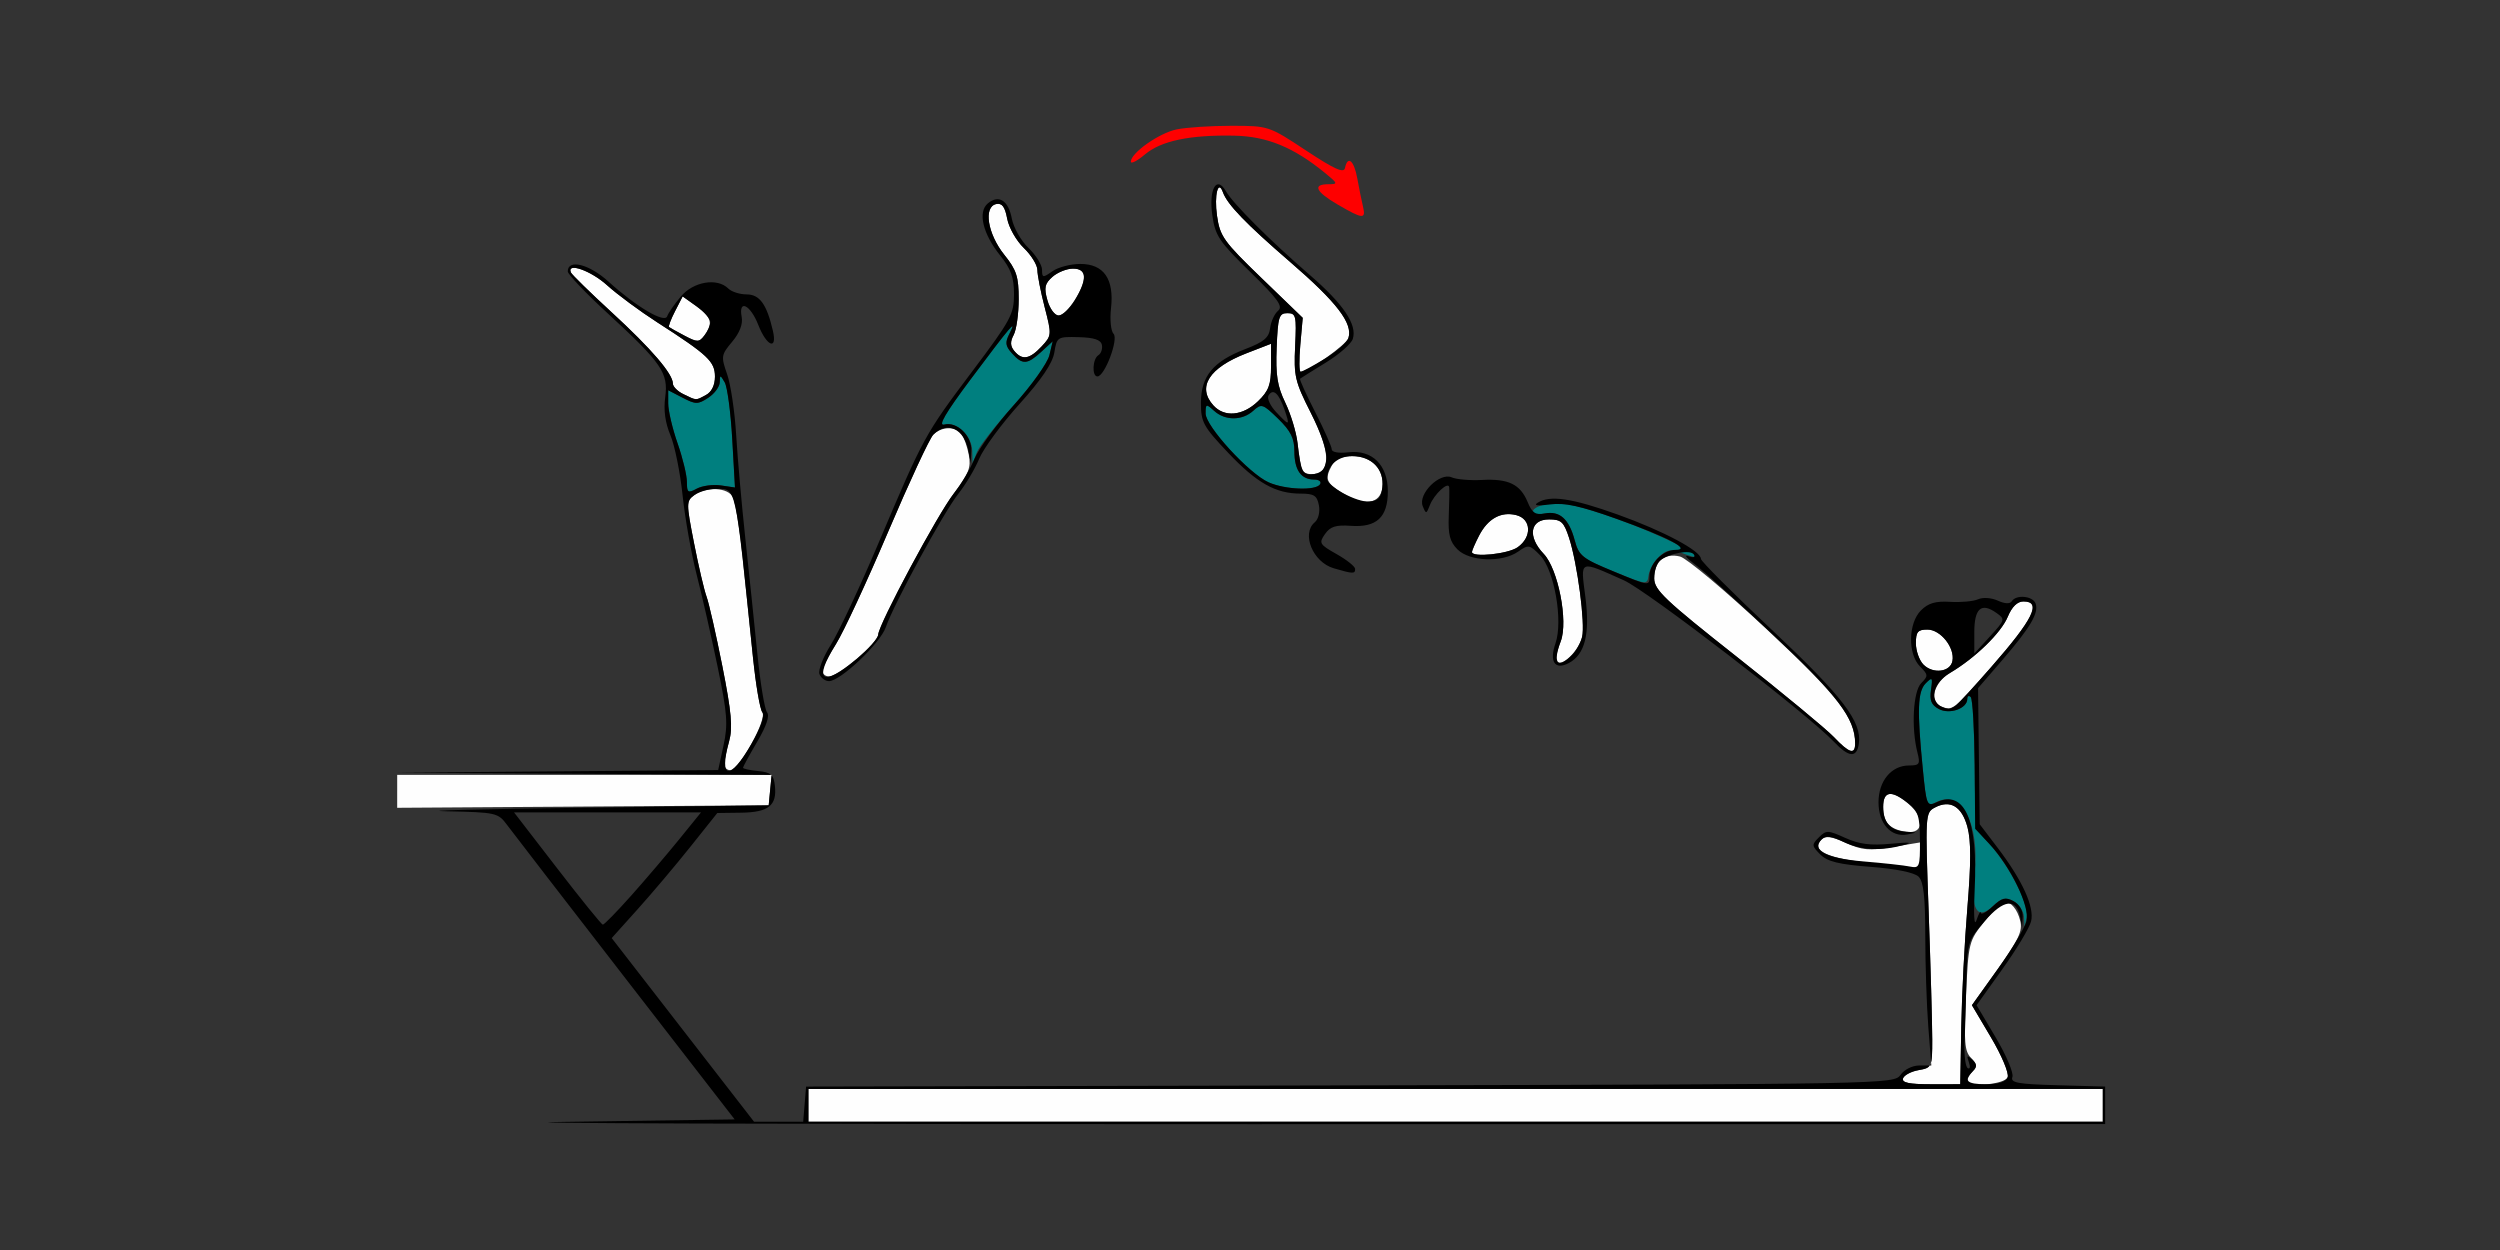 <?xml version="1.0" encoding="UTF-8" standalone="no"?>
<!-- Created with Inkscape (http://www.inkscape.org/) -->

<svg
   xmlns:dc="http://purl.org/dc/elements/1.1/"
   xmlns:cc="http://creativecommons.org/ns#"
   xmlns:rdf="http://www.w3.org/1999/02/22-rdf-syntax-ns#"
   xmlns:svg="http://www.w3.org/2000/svg"
   xmlns="http://www.w3.org/2000/svg"
   xmlns:sodipodi="http://sodipodi.sourceforge.net/DTD/sodipodi-0.dtd"
   xmlns:inkscape="http://www.inkscape.org/namespaces/inkscape"
   id="svg3396"
   version="1.1"
   inkscape:version="0.91 r13725"
   width="500"
   height="250"
   viewBox="0 0 500 250"
   sodipodi:docname="bb910601.svg">
  <rect x="0" y="0" width="500" height="250" fill="#333333" stroke="none"/>
  <defs
     id="defs3400" />
  <sodipodi:namedview
     pagecolor="#ffffff"
     bordercolor="#666666"
     borderopacity="1"
     objecttolerance="10"
     gridtolerance="10"
     guidetolerance="10"
     inkscape:pageopacity="0"
     inkscape:pageshadow="2"
     inkscape:window-width="1537"
     inkscape:window-height="852"
     id="namedview3398"
     showgrid="false"
     inkscape:zoom="0.7063361"
     inkscape:cx="-188.51078"
     inkscape:cy="125.73232"
     inkscape:window-x="0"
     inkscape:window-y="0"
     inkscape:window-maximized="0"
     inkscape:current-layer="svg3396" />
  <g
     id="g3406"
     transform="translate(59.813,14.35)">
    <path
       style="fill:#fefefe"
       d="m 101.869,206.719 0,-3.281 129.439,0 129.439,0 0,3.281 0,3.281 -129.439,0 -129.439,0 0,-3.281 z m 218.924,-5.391 c 0.214,-0.645 1.616,-1.389 3.115,-1.654 2.655,-0.47 2.727,-0.63 2.727,-6.094 0,-3.086 -0.322,-14.558 -0.716,-25.492 -0.701,-19.463 -0.675,-19.903 1.204,-20.911 3.094,-1.661 5.439,-0.269 6.556,3.89 0.726,2.706 0.722,7.241 -0.015,16.115 -0.564,6.792 -1.115,17.517 -1.224,23.832 l -0.197,11.483 -5.919,0.002 c -4.32,9.4e-4 -5.814,-0.315 -5.53,-1.17 z m 12.851,0.422 c 0,-0.412 0.508,-1.259 1.128,-1.882 0.881,-0.884 0.797,-1.464 -0.385,-2.649 -1.284,-1.288 -1.436,-3.166 -1.005,-12.415 0.499,-10.696 0.568,-10.971 3.718,-14.882 1.766,-2.191 3.497,-3.978 3.848,-3.97 1.445,0.033 2.722,1.537 3.293,3.879 0.495,2.03 -0.338,3.807 -4.533,9.672 l -5.139,7.186 3.845,6.493 c 2.121,3.581 3.603,7.126 3.305,7.906 -0.568,1.485 -8.076,2.101 -8.076,0.663 z m -19.159,-43.485 c -8.719,-0.889 -12.193,-2.503 -10.038,-4.665 0.84,-0.842 1.995,-0.695 4.925,0.631 3.248,1.469 4.668,1.592 9.377,0.811 l 5.549,-0.921 0,2.627 c 0,1.445 -0.315,2.57 -0.701,2.501 -0.386,-0.07 -4.486,-0.512 -9.112,-0.983 z m 7.009,-6.246 c -3.35,-0.465 -4.673,-1.865 -4.673,-4.947 0,-3.316 1.762,-3.506 5.18,-0.558 3.181,2.745 2.884,5.975 -0.507,5.505 z M 19.626,143.917 l 0,-3.292 37.442,0 37.442,0 -0.293,3.047 -0.293,3.047 -37.15,0.245 -37.15,0.245 0,-3.292 z m 65.426,-5.401 c 0.003,-0.645 0.433,-2.715 0.955,-4.601 0.753,-2.72 0.474,-5.826 -1.35,-15.023 -1.265,-6.377 -2.687,-12.638 -3.161,-13.914 -0.474,-1.276 -1.599,-6.088 -2.501,-10.692 -1.575,-8.044 -1.573,-8.42 0.048,-9.609 2.42,-1.775 6.708,-1.552 7.732,0.403 0.473,0.902 1.341,6.281 1.93,11.953 0.589,5.672 1.525,14.742 2.082,20.156 0.556,5.414 1.393,10.319 1.86,10.899 1.045,1.301 -4.632,11.601 -6.395,11.601 -0.663,0 -1.203,-0.527 -1.2,-1.172 z m 221.899,-5.466 c -1.51,-1.588 -10.21,-8.781 -19.334,-15.984 -14.507,-11.452 -16.589,-13.429 -16.589,-15.747 0,-3.389 2.079,-5.141 5.175,-4.362 1.318,0.332 9.046,6.812 17.174,14.402 14.419,13.464 17.838,17.866 17.838,22.97 0,2.336 -1.159,1.989 -4.264,-1.279 z m 21.32,-6.17 c -2.354,-0.953 -1.266,-4.761 1.894,-6.631 5.083,-3.008 10.224,-8.004 11.575,-11.249 0.833,-2 1.919,-3.062 3.132,-3.062 3.711,0 1.984,3.518 -6.444,13.125 -7.777,8.865 -7.705,8.809 -10.157,7.817 z M 104.673,119.848 c 0,-0.599 1.218,-3.025 2.707,-5.391 1.489,-2.365 6.176,-12.453 10.415,-22.416 4.239,-9.963 8.308,-18.717 9.042,-19.453 1.645,-1.651 4.401,-1.732 5.627,-0.166 0.505,0.645 1.174,2.528 1.486,4.186 0.47,2.491 -0.002,3.764 -2.716,7.332 -3.592,4.721 -15.31,26.504 -15.406,28.638 -0.073,1.634 -7.972,8.359 -9.817,8.359 -0.736,0 -1.338,-0.49 -1.338,-1.09 z m 220.21,-1.271 c -0.835,-0.838 -1.518,-2.759 -1.518,-4.269 0,-2.297 0.378,-2.746 2.315,-2.746 2.623,0 5.502,3.62 4.996,6.282 -0.422,2.22 -3.874,2.657 -5.792,0.732 z m -73.481,-1.328 c 0,-0.482 0.423,-1.993 0.94,-3.358 1.513,-3.991 -0.527,-14.44 -3.408,-17.462 -3.291,-3.452 -2.761,-6.898 1.062,-6.898 2.432,0 2.958,0.485 4.006,3.694 1.664,5.096 3.258,17.208 2.607,19.811 -0.849,3.393 -5.207,6.919 -5.207,4.213 z M 234.579,96.047 c 0,-0.283 0.635,-1.747 1.412,-3.253 1.768,-3.43 4.403,-4.888 7.448,-4.121 3.026,0.762 3.183,4.389 0.279,6.43 -1.929,1.356 -9.138,2.1 -9.138,0.944 z M 208.645,84.233 c -3.285,-2.061 -3.55,-2.771 -2.07,-5.545 0.657,-1.232 1.959,-1.813 4.061,-1.813 3.891,0 6.435,2.638 6.023,6.245 -0.386,3.384 -3.668,3.84 -8.014,1.113 z m -8.105,-4.714 c -0.212,-0.681 -0.59,-3.023 -0.839,-5.206 -0.249,-2.183 -1.354,-5.836 -2.456,-8.119 -1.604,-3.323 -1.948,-5.522 -1.727,-11.032 0.247,-6.164 0.471,-6.881 2.145,-6.881 1.721,0 1.844,0.519 1.553,6.562 -0.289,6.017 -0.031,7.124 3.104,13.313 3.902,7.702 4.14,11.812 0.712,12.3 -1.159,0.165 -2.281,-0.257 -2.493,-0.938 z M 182.855,66.723 c -3.311,-3.67 -0.861,-7.518 6.631,-10.42 l 4.907,-1.9 0,4.498 c 0,3.705 -0.462,4.943 -2.621,7.018 -3.041,2.923 -6.707,3.254 -8.916,0.805 z M 76.869,64.481 c -1.157,-0.56 -2.103,-1.504 -2.103,-2.098 0,-1.96 -4.269,-6.935 -12.238,-14.263 -4.321,-3.973 -7.996,-7.566 -8.167,-7.984 -0.853,-2.083 4.021,-0.358 7.246,2.565 2.018,1.829 6.54,5.172 10.049,7.429 10.132,6.517 11.521,7.824 11.521,10.847 0,1.718 -0.661,3.063 -1.808,3.679 -2.093,1.124 -1.795,1.135 -4.501,-0.174 z M 200.25,54.609 200.731,49.219 192.476,41.25 c -7.578,-7.315 -8.308,-8.338 -8.889,-12.465 -0.581,-4.119 0.234,-7.35 1.183,-4.691 0.873,2.445 4.585,6.296 13.451,13.953 9.351,8.076 12.576,12.284 11.652,15.204 C 209.435,54.631 201.833,60 200.313,60 c -0.3,0 -0.328,-2.426 -0.064,-5.391 z m -57.21,1.232 c -0.811,-0.98 -0.842,-1.856 -0.114,-3.22 0.55,-1.03 0.999,-4.246 0.999,-7.146 0,-4.491 -0.429,-5.808 -2.89,-8.88 -3.337,-4.165 -4.196,-9.599 -1.602,-10.135 1.164,-0.24 1.743,0.531 2.19,2.921 0.334,1.786 1.83,4.423 3.324,5.859 1.494,1.436 2.717,3.421 2.717,4.41 0,0.989 0.656,4.337 1.457,7.44 1.429,5.532 1.417,5.684 -0.63,7.87 -2.395,2.558 -3.867,2.796 -5.45,0.882 z M 77.103,52.791 c -1.542,-0.812 -2.94,-1.592 -3.106,-1.734 -0.166,-0.142 0.378,-1.578 1.21,-3.192 l 1.512,-2.934 2.762,1.973 c 3.016,2.155 3.381,3.488 1.594,5.831 -1.069,1.402 -1.406,1.406 -3.972,0.055 z m 72.565,-7.088 c -0.709,-2.533 -0.539,-3.323 1.011,-4.688 1.025,-0.902 2.869,-1.641 4.097,-1.641 1.505,0 2.232,0.535 2.229,1.641 -0.006,2.434 -3.498,7.734 -5.096,7.734 -0.769,0 -1.77,-1.36 -2.242,-3.047 z"
       id="path3416"
       inkscape:connector-curvature="0" />
    <path
       style="fill:#007f7f"
       d="m 344.987,169.017 c -0.07,-1.142 -1.008,-2.549 -2.085,-3.127 -1.608,-0.863 -2.334,-0.696 -4.065,0.936 -3.194,3.01 -4.539,0.78 -3.749,-6.219 1.148,-10.182 -2.616,-17.239 -7.731,-14.493 -1.752,0.941 -1.893,0.581 -2.613,-6.7 -1.163,-11.754 -1.034,-15.474 0.593,-17.106 1.318,-1.322 1.417,-1.198 1.05,1.314 -0.309,2.113 0.062,3.026 1.557,3.828 2.162,1.161 5.701,-0.09 5.701,-2.014 0,-0.583 0.309,-0.751 0.686,-0.373 0.377,0.378 0.731,6.46 0.787,13.516 0.101,12.822 0.102,12.829 2.825,15.73 3.9,4.155 8.052,12.204 7.575,14.686 l -0.404,2.099 -0.127,-2.076 z M 262.837,99.91 c -6.221,-2.549 -6.867,-3.071 -7.717,-6.237 -1.147,-4.274 -3.001,-5.904 -6.049,-5.32 -2.578,0.494 -3.211,-0.631 -0.864,-1.534 2.953,-1.137 6.637,-0.507 15.384,2.629 7.716,2.767 15.848,6.664 15.848,7.594 0,0.162 -1.241,-0.175 -2.757,-0.749 -2.303,-0.872 -3.064,-0.765 -4.62,0.648 -1.025,0.93 -1.992,2.605 -2.15,3.721 -0.286,2.025 -0.301,2.024 -7.076,-0.752 z M 77.57,82.041 c 0,-1.32 -0.841,-4.801 -1.869,-7.735 -1.028,-2.934 -1.869,-6.52 -1.869,-7.969 l 0,-2.635 2.875,1.491 c 2.627,1.363 3.071,1.363 5.14,0.002 1.246,-0.819 2.278,-2.217 2.294,-3.108 0.027,-1.513 0.091,-1.511 0.988,0.033 0.528,0.909 1.205,6.013 1.506,11.342 l 0.547,9.689 -2.829,-0.417 c -1.556,-0.229 -3.719,0.061 -4.806,0.645 -1.773,0.952 -1.976,0.814 -1.976,-1.339 z m 116.355,0.083 c -3.923,-1.735 -12.617,-11.228 -12.617,-13.776 0,-1.952 0.102,-1.984 1.709,-0.525 2.193,1.991 5.613,1.983 7.817,-0.019 1.635,-1.484 1.908,-1.397 4.98,1.59 2.527,2.457 3.251,3.913 3.251,6.539 0,3.736 1.339,5.629 3.98,5.629 0.956,0 1.477,0.422 1.16,0.938 -0.815,1.323 -6.946,1.099 -10.28,-0.376 z m -59.287,-6.276 c -0.074,-3.057 -3.12,-5.932 -5.596,-5.283 -1.316,0.345 0.22,-2.295 5.248,-9.023 7.929,-10.61 9.451,-12.404 7.805,-9.199 -0.934,1.818 -0.85,2.49 0.498,3.984 2.088,2.314 3.04,2.263 5.842,-0.312 l 2.295,-2.109 -0.675,2.81 c -0.371,1.546 -3.584,6.042 -7.14,9.992 -3.556,3.95 -6.859,8.17 -7.341,9.377 l -0.877,2.195 -0.059,-2.433 z"
       id="path3412"
       inkscape:connector-curvature="0" />
    <path
       style="fill:#fe0000"
       d="m 207.71,26.555 c -4.393,-2.566 -5.077,-4.052 -1.869,-4.059 1.99,-0.004 1.953,-0.127 -0.701,-2.293 -6.259,-5.107 -11.568,-7.285 -18.079,-7.418 -8.906,-0.182 -14.659,1.028 -17.898,3.762 -1.544,1.304 -2.808,1.948 -2.808,1.433 0,-1.738 5.635,-5.711 9.14,-6.445 1.912,-0.4 6.842,-0.725 10.954,-0.723 7.45,0.005 7.503,0.023 14.953,4.944 5.679,3.751 7.549,4.593 7.779,3.498 0.542,-2.588 1.812,-1.518 2.461,2.074 0.349,1.934 0.862,4.465 1.14,5.625 0.621,2.595 -0.035,2.544 -5.072,-0.398 z"
       id="path3410"
       inkscape:connector-curvature="0" />
    <path
       style="fill:#000000"
       d="m 53.138,210.019 33.979,-0.488 -21.83,-28.192 C 53.281,165.834 42.622,152.017 41.601,150.636 c -1.798,-2.431 -2.187,-2.518 -12.15,-2.729 -5.661,-0.12 6.53,-0.436 27.091,-0.703 l 37.383,-0.485 0.293,-3.047 0.293,-3.047 -37.676,-0.222 -37.676,-0.222 32.331,-0.259 32.331,-0.259 1.066,-4.91 c 0.922,-4.248 0.765,-6.363 -1.164,-15.691 -1.226,-5.93 -3.11,-14.212 -4.187,-18.405 C 78.458,96.464 77.185,89.292 76.706,84.72 76.226,80.147 75.129,74.731 74.267,72.684 73.225,70.21 72.877,67.66 73.23,65.082 73.892,60.237 72.548,58.282 61.682,48.279 c -4.369,-4.022 -7.944,-7.777 -7.944,-8.343 0,-2.54 4.275,-1.476 8.134,2.024 5.577,5.058 11.264,8.415 11.754,6.939 0.211,-0.636 1.433,-2.406 2.714,-3.934 2.524,-3.009 7.294,-3.815 9.506,-1.606 0.646,0.645 2.297,1.172 3.67,1.172 2.595,0 4.016,1.967 5.247,7.266 0.93,4.002 -1.239,3.133 -2.924,-1.172 -1.591,-4.063 -4.007,-5.208 -3.314,-1.571 0.268,1.405 -0.408,3.161 -1.904,4.944 -2.208,2.632 -2.256,2.945 -1.012,6.493 0.719,2.05 1.535,7.524 1.813,12.165 0.278,4.641 1.099,13.922 1.824,20.625 0.725,6.703 1.802,17.039 2.394,22.969 0.591,5.93 1.467,11.264 1.947,11.855 0.574,0.706 -0.098,2.726 -1.964,5.901 -1.56,2.655 -2.837,4.992 -2.837,5.195 0,0.202 1.367,0.5 3.037,0.662 2.549,0.247 3.086,0.718 3.339,2.929 0.451,3.949 -1.263,5.325 -6.724,5.398 l -4.792,0.064 -5.368,6.733 c -2.952,3.703 -7.705,9.331 -10.561,12.507 l -5.192,5.775 14.236,18.366 14.236,18.366 4.913,0 4.913,0 0.29,-3.516 0.29,-3.516 108.793,-0.238 c 107.521,-0.236 108.809,-0.26 110.1,-2.109 0.734,-1.051 2.368,-1.871 3.728,-1.871 l 2.422,0 -0.6,-7.734 c -0.33,-4.254 -0.603,-12.45 -0.606,-18.214 -0.004,-7.789 -0.346,-10.821 -1.33,-11.809 -0.823,-0.825 -4.451,-1.57 -9.577,-1.965 -6.397,-0.493 -8.666,-1.052 -10.094,-2.484 -1.723,-1.729 -1.741,-1.949 -0.277,-3.419 1.464,-1.469 1.806,-1.462 5.285,0.112 2.796,1.265 5.068,1.553 9.152,1.161 3.616,-0.347 4.496,-0.266 2.63,0.242 -4.655,1.268 -8.636,1.071 -12.127,-0.599 -2.492,-1.192 -3.578,-1.318 -4.385,-0.508 -2.17,2.177 0.906,3.794 8.387,4.408 3.955,0.325 8.115,0.783 9.245,1.018 1.937,0.403 2.053,0.107 2.027,-5.195 -0.023,-4.895 -0.335,-5.866 -2.414,-7.506 -3.342,-2.637 -4.939,-2.397 -4.939,0.742 0,3.222 1.491,4.835 4.626,5.003 2.303,0.123 2.31,0.142 0.203,0.544 -3.271,0.625 -5.764,-2.161 -5.764,-6.442 0,-4.247 2.574,-7.355 6.093,-7.355 2.105,0 2.284,-0.273 1.694,-2.578 -1.265,-4.943 -0.866,-12.263 0.758,-13.893 1.424,-1.43 1.407,-1.671 -0.234,-3.317 -2.479,-2.487 -2.381,-8.661 0.178,-11.227 1.458,-1.463 2.924,-1.892 5.841,-1.712 2.142,0.132 4.657,-0.099 5.589,-0.514 0.961,-0.428 2.667,-0.311 3.939,0.271 1.412,0.645 2.45,0.691 2.799,0.123 0.848,-1.376 4.177,-1.075 4.752,0.431 0.711,1.859 -1.009,4.79 -6.645,11.323 l -4.853,5.625 0.165,13.61 0.165,13.61 3.556,4.671 c 4.991,6.557 7.429,11.912 6.718,14.755 -0.323,1.29 -2.907,5.59 -5.742,9.554 l -5.155,7.208 3.845,6.493 c 2.115,3.571 3.608,7.114 3.317,7.873 -0.44,1.15 1.064,1.425 9.01,1.647 l 9.538,0.267 0,3.75 0,3.75 -171.028,0.019 C 96.121,210.498 34.45,210.287 53.138,210.019 Z m 307.609,-3.3 0,-3.281 -129.439,0 -129.439,0 0,3.281 0,3.281 129.439,0 129.439,0 0,-3.281 z m -28.307,-15.705 c 0.109,-6.315 0.659,-17.04 1.224,-23.832 0.737,-8.874 0.742,-13.409 0.015,-16.115 -1.116,-4.159 -3.462,-5.551 -6.556,-3.89 -1.879,1.009 -1.904,1.448 -1.204,20.911 0.394,10.935 0.716,22.406 0.716,25.492 0,5.464 -0.071,5.624 -2.727,6.094 -1.5,0.265 -2.902,1.01 -3.115,1.654 -0.284,0.855 1.21,1.171 5.53,1.17 l 5.919,-0.002 0.197,-11.483 z m 9.28,10.073 c 0.298,-0.779 -1.184,-4.325 -3.305,-7.906 l -3.845,-6.493 5.155,-7.208 c 2.835,-3.964 5.426,-8.292 5.758,-9.618 0.718,-2.87 -3.134,-10.858 -7.457,-15.464 l -2.808,-2.993 -0.101,-12.828 c -0.056,-7.055 -0.41,-13.137 -0.787,-13.516 -0.377,-0.378 -0.686,-0.211 -0.686,0.373 0,1.924 -3.54,3.174 -5.701,2.014 -1.495,-0.803 -1.866,-1.715 -1.557,-3.828 0.367,-2.512 0.268,-2.636 -1.05,-1.314 -1.626,1.631 -1.756,5.356 -0.596,17.065 0.74,7.475 0.807,7.632 2.844,6.7 5.516,-2.521 8.209,3.626 7.548,17.231 -0.258,5.305 -0.119,7.808 0.353,6.383 0.427,-1.289 0.819,-1.954 0.87,-1.477 0.051,0.477 1.105,-0.087 2.341,-1.252 1.86,-1.753 2.586,-1.937 4.206,-1.068 1.168,0.627 1.906,1.888 1.83,3.127 l -0.127,2.076 -0.395,-2.03 c -0.747,-3.845 -3.303,-3.559 -7.059,0.788 -3.408,3.946 -3.507,4.268 -3.68,12.023 -0.098,4.383 -0.264,9.976 -0.369,12.429 -0.105,2.453 0.179,4.69 0.632,4.971 0.453,0.281 0.556,-0.25 0.229,-1.179 -0.486,-1.381 -0.364,-1.475 0.665,-0.517 0.979,0.911 1.01,1.422 0.138,2.297 -1.935,1.941 -1.246,2.625 2.646,2.625 2.495,0 3.95,-0.477 4.308,-1.413 z M 66.433,164.765 c 2.87,-3.222 7.185,-8.285 9.59,-11.249 l 4.372,-5.391 -18.7,0 -18.7,0 8.643,11.21 c 4.753,6.166 8.853,11.228 9.11,11.249 0.257,0.021 2.815,-2.597 5.685,-5.82 z m 24.043,-30.35 c 1.936,-3.381 2.715,-5.651 2.171,-6.328 -0.466,-0.581 -1.303,-5.485 -1.86,-10.899 -3.626,-35.282 -3.288,-33.75 -7.463,-33.75 -1.426,0 -3.352,0.557 -4.28,1.238 -1.622,1.19 -1.624,1.565 -0.048,9.609 0.902,4.604 2.027,9.416 2.501,10.692 0.474,1.276 1.896,7.538 3.161,13.914 1.824,9.197 2.103,12.303 1.35,15.023 -2.124,7.672 0.213,7.934 4.469,0.501 z m 240.841,-7.632 c 0.519,-0.379 3.719,-3.853 7.111,-7.72 8.428,-9.607 10.155,-13.125 6.444,-13.125 -1.213,0 -2.299,1.061 -3.132,3.062 -1.351,3.244 -6.492,8.24 -11.575,11.249 -4.048,2.396 -4.202,6.66 -0.259,7.164 0.257,0.033 0.892,-0.25 1.41,-0.629 z m -0.641,-8.938 c 0.506,-2.662 -2.373,-6.282 -4.996,-6.282 -1.937,0 -2.315,0.449 -2.315,2.746 0,1.51 0.683,3.431 1.518,4.269 1.918,1.924 5.37,1.488 5.792,-0.732 z m 8.742,-9.647 c -2.986,-2.098 -4.37,-0.861 -4.37,3.901 l 0,4.266 3.126,-3.422 c 3.065,-3.355 3.089,-3.448 1.244,-4.745 z M 84.352,82.735 l 2.829,0.417 -0.547,-9.689 c -0.301,-5.329 -0.979,-10.433 -1.506,-11.342 -0.896,-1.544 -0.961,-1.546 -0.988,-0.033 -0.016,0.89 -1.048,2.289 -2.294,3.108 -2.07,1.36 -2.513,1.36 -5.14,-0.002 l -2.875,-1.491 0,2.635 c 0,1.449 0.841,5.035 1.869,7.969 1.028,2.934 1.869,6.415 1.869,7.735 0,2.153 0.203,2.291 1.976,1.339 1.087,-0.584 3.25,-0.874 4.806,-0.645 z M 81.37,64.655 c 1.147,-0.616 1.808,-1.961 1.808,-3.679 0,-3.023 -1.389,-4.33 -11.521,-10.847 -3.509,-2.257 -8.031,-5.6 -10.049,-7.429 -3.225,-2.923 -8.099,-4.648 -7.246,-2.565 0.171,0.418 3.847,4.011 8.167,7.984 7.969,7.328 12.238,12.303 12.238,14.263 0,0.594 0.946,1.539 2.103,2.098 2.705,1.309 2.408,1.297 4.501,0.174 z m 0.873,-14.614 c 0,-0.64 -1.243,-2.051 -2.762,-3.136 L 76.719,44.932 75.206,47.865 c -0.832,1.614 -1.376,3.05 -1.21,3.192 0.166,0.142 1.564,0.922 3.106,1.734 2.566,1.351 2.903,1.346 3.972,-0.055 0.643,-0.842 1.168,-2.055 1.168,-2.695 z m 224.722,83.956 c -5.263,-5.547 -37.362,-30.216 -42.012,-32.287 -9.084,-4.045 -8.663,-4.229 -7.689,3.344 0.948,7.37 -0.073,11.468 -3.287,13.194 -2.792,1.499 -3.98,-0.234 -2.694,-3.933 1.559,-4.485 -0.245,-14.742 -3.102,-17.637 -2.081,-2.109 -2.315,-2.147 -4.37,-0.703 -3.163,2.222 -9.703,1.99 -12.116,-0.431 -1.542,-1.547 -1.909,-2.969 -1.753,-6.797 0.108,-2.662 0.145,-5.209 0.081,-5.658 -0.175,-1.232 -3.025,1.42 -3.865,3.598 -0.695,1.8 -0.775,1.811 -1.429,0.185 -0.983,-2.446 3.411,-6.806 5.797,-5.752 0.944,0.417 3.675,0.651 6.069,0.521 5.285,-0.288 7.652,0.862 9.126,4.433 0.898,2.175 1.568,2.621 3.405,2.269 2.992,-0.574 4.852,1.078 5.99,5.318 0.849,3.162 1.497,3.679 7.951,6.344 7.024,2.9 7.027,2.901 7.027,0.812 0,-2.483 2.707,-5.192 5.188,-5.192 3.291,0 -1.555,-2.555 -11.737,-6.187 -7.318,-2.61 -10.442,-3.287 -13.368,-2.893 -2.497,0.336 -3.35,0.216 -2.465,-0.345 2.474,-1.57 6.87,-0.92 16.066,2.378 9.106,3.265 16.596,7.261 16.596,8.854 0,0.465 6.414,6.88 14.252,14.255 14.112,13.277 17.979,18.348 17.33,22.723 -0.427,2.881 -1.989,2.752 -4.992,-0.413 z m 4.25,0.332 c 0,-4.954 -3.439,-9.537 -16.027,-21.359 -7.137,-6.703 -14.337,-13.197 -15.998,-14.432 -1.662,-1.234 -2.263,-1.977 -1.337,-1.651 1.004,0.353 1.452,0.217 1.111,-0.337 -0.63,-1.022 -4.919,-0.264 -6.767,1.196 -0.643,0.508 -1.168,2.116 -1.168,3.574 0,2.318 2.082,4.295 16.589,15.747 9.124,7.203 17.824,14.396 19.334,15.984 3.106,3.268 4.264,3.615 4.264,1.279 z m -56.61,-17.675 c 0.807,-0.809 1.709,-2.437 2.004,-3.617 0.651,-2.603 -0.943,-14.715 -2.607,-19.811 -1.048,-3.209 -1.574,-3.694 -4.006,-3.694 -3.822,0 -4.353,3.446 -1.062,6.898 2.881,3.022 4.921,13.471 3.408,17.462 -1.673,4.414 -0.641,5.674 2.263,2.762 z M 243.717,95.103 c 2.905,-2.041 2.748,-5.668 -0.279,-6.43 -3.045,-0.767 -5.68,0.691 -7.448,4.121 -0.776,1.506 -1.412,2.97 -1.412,3.253 0,1.156 7.208,0.412 9.138,-0.944 z M 104.077,120.471 c -0.295,-0.772 0.728,-3.409 2.273,-5.859 1.546,-2.451 5.847,-11.628 9.558,-20.393 8.995,-21.243 9.238,-21.688 18.789,-34.376 7.64,-10.149 8.293,-11.355 8.293,-15.328 0,-3.381 -0.601,-5.062 -2.783,-7.786 -3.47,-4.332 -4.498,-8.696 -2.45,-10.402 2.187,-1.82 4.118,-0.588 4.801,3.063 0.333,1.781 1.828,4.414 3.323,5.85 1.494,1.436 2.717,3.4 2.717,4.364 0,1.624 0.153,1.646 2.077,0.293 1.142,-0.803 3.656,-1.459 5.586,-1.459 4.694,0 6.786,3.024 6.13,8.86 -0.256,2.274 -0.029,4.573 0.504,5.107 1.054,1.058 -1.77,8.534 -3.224,8.534 -1.14,0 -0.979,-3.524 0.194,-4.251 0.542,-0.336 0.858,-1.26 0.701,-2.052 -0.204,-1.027 -1.533,-1.473 -4.641,-1.553 -4.248,-0.11 -4.368,-0.035 -4.864,3.035 -0.35,2.164 -2.538,5.403 -7.004,10.364 -3.573,3.969 -7.186,8.881 -8.029,10.915 -0.843,2.034 -2.713,5.177 -4.155,6.985 -2.93,3.673 -12.938,22.078 -14.529,26.722 -1.1,3.208 -9.073,10.773 -11.355,10.773 -0.756,0 -1.616,-0.632 -1.911,-1.404 z m 7.482,-3.049 c 2.315,-1.934 4.237,-4.113 4.269,-4.844 0.092,-2.048 11.982,-24.278 15.027,-28.094 1.488,-1.865 3.395,-5.055 4.238,-7.089 0.843,-2.034 4.403,-6.887 7.91,-10.783 3.508,-3.897 6.681,-8.35 7.053,-9.895 l 0.675,-2.81 -2.295,2.109 c -2.802,2.575 -3.755,2.626 -5.842,0.312 -1.348,-1.494 -1.432,-2.166 -0.498,-3.984 1.646,-3.205 0.124,-1.411 -7.805,9.199 -5.028,6.728 -6.564,9.368 -5.248,9.023 2.545,-0.668 5.566,2.283 5.409,5.283 l -0.127,2.433 -0.43,-2.344 c -0.834,-4.551 -4.246,-6.17 -7.058,-3.35 -0.734,0.736 -4.802,9.49 -9.042,19.453 -4.239,9.963 -8.926,20.051 -10.415,22.416 -4.671,7.421 -2.771,8.769 4.179,2.965 z m 36.932,-62.463 c 2.047,-2.186 2.059,-2.338 0.63,-7.87 -0.801,-3.102 -1.457,-6.45 -1.457,-7.44 0,-0.989 -1.223,-2.974 -2.717,-4.41 -1.494,-1.436 -2.99,-4.073 -3.324,-5.859 -0.447,-2.39 -1.025,-3.161 -2.19,-2.921 -2.593,0.536 -1.734,5.97 1.602,10.135 2.462,3.073 2.89,4.389 2.89,8.88 0,2.9 -0.45,6.116 -0.999,7.146 -0.728,1.364 -0.696,2.239 0.114,3.22 1.583,1.914 3.055,1.675 5.45,-0.882 z m 6.66,-9.256 c 2.542,-4.182 2.415,-6.328 -0.374,-6.328 -1.228,0 -3.072,0.738 -4.097,1.641 -1.55,1.364 -1.72,2.154 -1.011,4.688 0.472,1.687 1.473,3.047 2.242,3.047 0.764,0 2.222,-1.371 3.241,-3.047 z m 51.782,53.601 c -4.171,-1.215 -6.524,-6.921 -3.792,-9.195 0.723,-0.602 1.079,-2.066 0.826,-3.396 -0.371,-1.949 -0.977,-2.338 -3.638,-2.338 -5.04,0 -8.797,-2.123 -14.581,-8.24 -4.913,-5.196 -5.374,-6.046 -5.374,-9.919 0,-5.325 2.446,-8.288 8.879,-10.754 3.728,-1.429 4.731,-2.275 4.962,-4.183 0.159,-1.315 0.871,-2.876 1.582,-3.469 1.054,-0.877 0.016,-2.323 -5.599,-7.803 -6.177,-6.028 -6.959,-7.196 -7.54,-11.25 -0.756,-5.277 0.844,-8.132 2.719,-4.851 1.408,2.465 8.858,9.902 16.739,16.713 6.769,5.849 9.537,9.958 8.633,12.814 -0.309,0.977 -2.749,3.116 -5.422,4.753 -2.673,1.637 -4.98,3.082 -5.127,3.21 -0.147,0.129 1.218,3.137 3.033,6.685 1.815,3.548 3.302,6.893 3.305,7.434 0.003,0.575 1.388,0.822 3.333,0.594 4.765,-0.558 7.886,2.536 7.886,7.816 0,5.178 -2.243,7.265 -7.408,6.891 -2.992,-0.217 -4.112,0.142 -5.167,1.653 -1.258,1.802 -1.103,2.067 2.343,4.01 2.029,1.144 3.69,2.475 3.69,2.958 0,1.016 -0.386,1.004 -4.283,-0.131 z m 9.727,-16.184 c 0.412,-3.608 -2.132,-6.245 -6.023,-6.245 -2.925,0 -5.028,1.899 -5.028,4.54 0,1.532 5.928,4.736 8.411,4.546 1.819,-0.139 2.404,-0.768 2.64,-2.84 z M 204.206,82.5 c 0.318,-0.516 -0.204,-0.938 -1.16,-0.938 -2.642,0 -3.98,-1.893 -3.98,-5.629 0,-2.626 -0.724,-4.082 -3.251,-6.539 -3.072,-2.987 -3.345,-3.074 -4.98,-1.59 -2.205,2.001 -5.624,2.01 -7.817,0.019 -1.607,-1.459 -1.709,-1.427 -1.709,0.525 0,2.548 8.694,12.041 12.617,13.776 3.334,1.475 9.465,1.699 10.28,0.376 z m 1.235,-4.969 c 0.188,-1.641 -0.981,-5.154 -3.119,-9.375 -3.135,-6.189 -3.393,-7.296 -3.104,-13.313 0.291,-6.043 0.168,-6.562 -1.553,-6.562 -1.674,0 -1.898,0.717 -2.145,6.881 -0.221,5.51 0.123,7.709 1.727,11.032 1.102,2.283 2.207,5.936 2.456,8.119 0.666,5.835 1.013,6.474 3.332,6.144 1.521,-0.217 2.191,-1.03 2.407,-2.925 z m -8.385,-10.033 c -1.125,-3.236 -2.259,-4.225 -3.164,-2.757 -0.346,0.562 0.329,2.046 1.5,3.297 2.719,2.904 2.846,2.863 1.664,-0.54 z m -5.284,-1.58 c 2.159,-2.075 2.621,-3.313 2.621,-7.018 l 0,-4.498 -4.907,1.9 c -7.492,2.902 -9.941,6.751 -6.631,10.42 2.209,2.449 5.875,2.118 8.916,-0.805 z m 13.342,-8.496 c 2.34,-1.418 4.482,-3.295 4.759,-4.172 0.924,-2.92 -2.301,-7.128 -11.652,-15.204 -8.866,-7.657 -12.578,-11.508 -13.451,-13.953 -0.949,-2.658 -1.764,0.572 -1.183,4.691 0.582,4.127 1.311,5.15 8.889,12.465 l 8.256,7.969 -0.481,5.391 C 199.985,57.574 200.014,60 200.313,60 c 0.3,0 2.46,-1.16 4.8,-2.578 z"
       id="path3408"
       inkscape:connector-curvature="0" />
  </g>
</svg>
